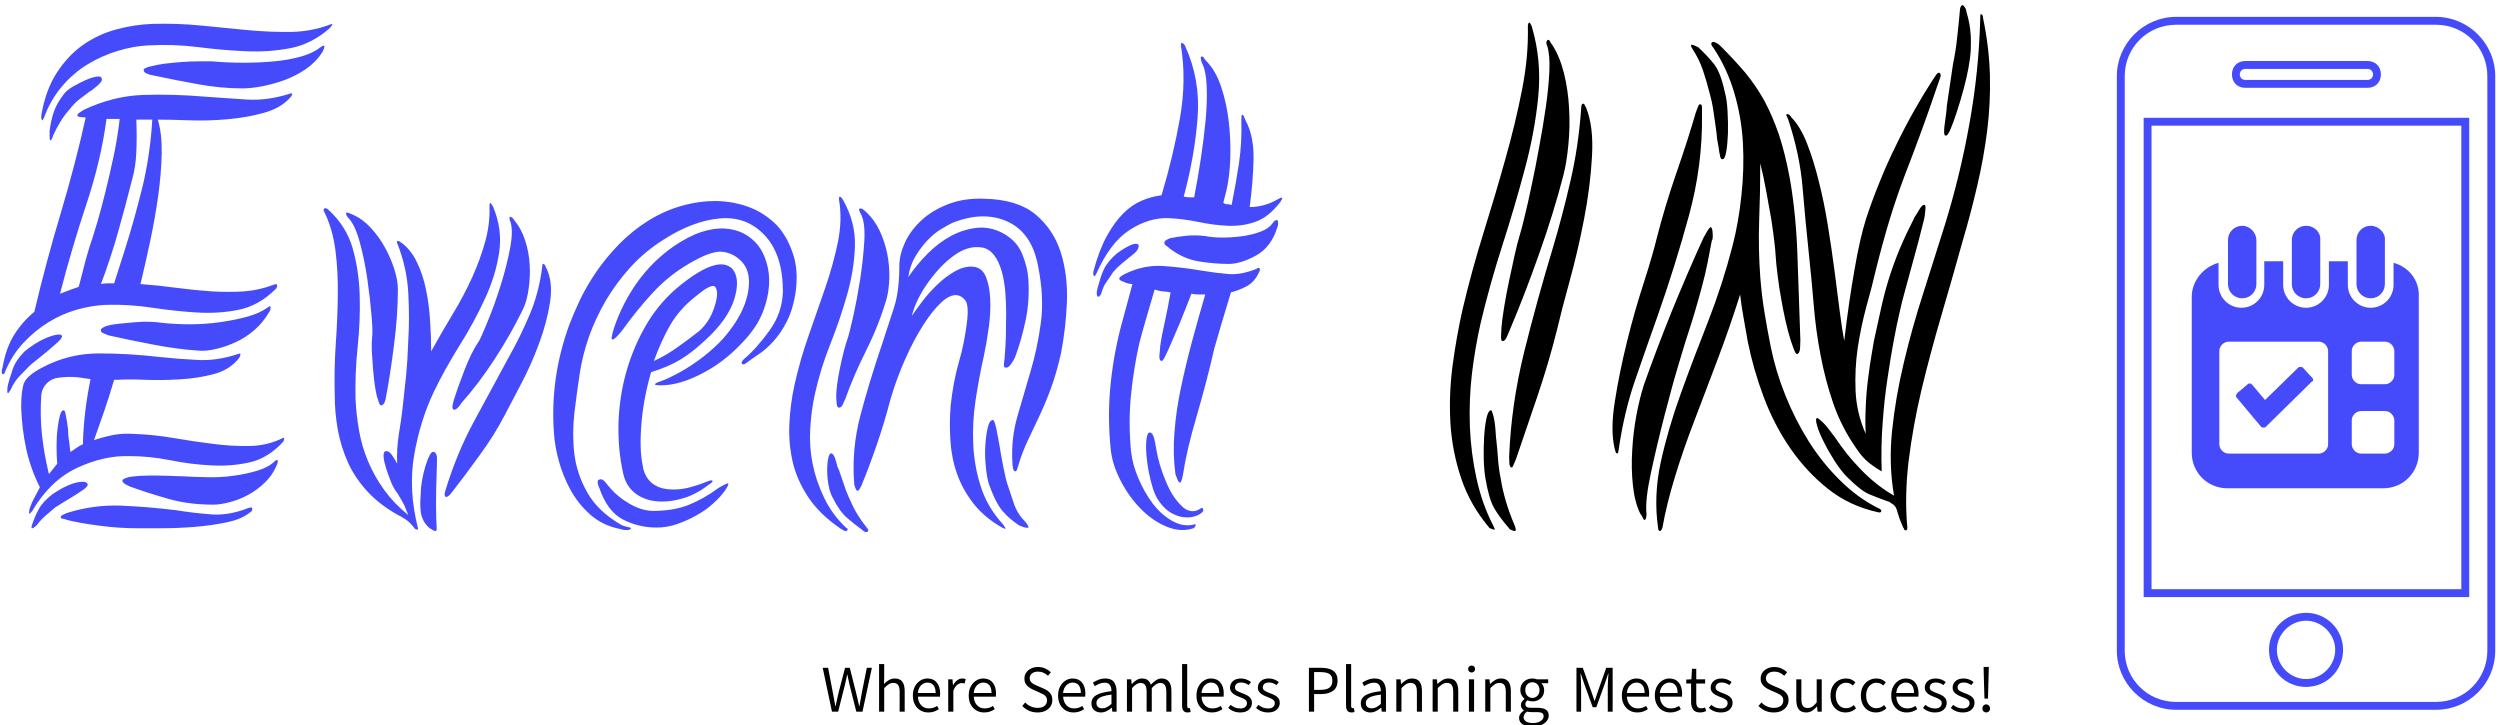 <svg xmlns="http://www.w3.org/2000/svg" version="1.1" xmlns:xlink="http://www.w3.org/1999/xlink" xmlns:svgjs="http://svgjs.dev/svgjs" width="1500" height="435" viewBox="0 0 1500 435"><g transform="matrix(1,0,0,1,-0.909,0.497)"><svg viewBox="0 0 396 115" data-background-color="#ffe9d1" preserveAspectRatio="xMidYMid meet" height="435" width="1500" xmlns="http://www.w3.org/2000/svg" xmlns:xlink="http://www.w3.org/1999/xlink"><g id="tight-bounds" transform="matrix(1,0,0,1,0.24,-0.131)"><svg viewBox="0 0 395.52 115.263" height="115.263" width="395.52"><g><svg viewBox="0 0 496.02 144.551" height="115.263" width="395.52"><g><svg viewBox="0 0 395.52 144.551" height="144.551" width="395.52"><g id="textblocktransform"><svg viewBox="0 0 395.52 144.551" height="144.551" width="395.52" id="textblock"><g><svg viewBox="0 0 395.52 106.869" height="106.869" width="395.52"><g transform="matrix(1,0,0,1,0,0)"><svg width="395.52" viewBox="0.8 -37.7 143.298 37.977" height="106.869" data-palette-color="#454bfb"><g class="wordmark-text-0" data-fill-palette-color="primary" id="text-0"><path d="M23.75-34.65L23.75-34.65Q24.1-34.9 24.05-34.68 24-34.45 23.9-34.3L23.9-34.3Q23.45-33.6 22.73-33.1 22-32.6 21.18-32.3 20.35-32 19.55-31.85 18.75-31.7 18.15-31.7L18.15-31.7Q16.6-31.7 14.95-32 13.3-32.3 11.65-32.65L11.65-32.65Q11.55-32.65 11.3-32.75 11.05-32.85 11.05-32.95L11.05-32.95Q10.95-33.1 11.23-33.2 11.5-33.3 11.6-33.3L11.6-33.3Q11.95-33.4 12.53-33.48 13.1-33.55 13.75-33.6 14.4-33.65 14.98-33.65 15.55-33.65 15.95-33.65L15.95-33.65Q17.05-33.55 18.23-33.55 19.4-33.55 20.45-33.65 21.5-33.75 22.38-34 23.25-34.25 23.75-34.65ZM24.45-36.3L24.45-36.3Q24.7-36.4 24.6-36.25 24.5-36.1 24.45-36.05L24.45-36.05Q23.15-34.9 21.6-34.6 20.05-34.3 18.38-34.38 16.7-34.45 14.93-34.68 13.15-34.9 11.35-34.8L11.35-34.8Q10.3-34.75 9.15-34.4 8-34.05 6.98-33.43 5.95-32.8 5.13-31.83 4.3-30.85 3.85-29.6L3.85-29.6Q3.75-29.4 3.73-29.4 3.7-29.4 3.68-29.45 3.65-29.5 3.65-29.6 3.65-29.7 3.65-29.75L3.65-29.75Q3.95-31.55 4.75-32.8 5.55-34.05 6.65-34.83 7.75-35.6 9.05-35.95 10.35-36.3 11.65-36.35L11.65-36.35Q13.45-36.4 15.18-36.23 16.9-36.05 18.53-35.9 20.15-35.75 21.65-35.77 23.15-35.8 24.45-36.3ZM8-32.4L8-32.4Q8.1-32.25 7.7-31.9 7.3-31.55 7.1-31.45L7.1-31.45Q6.7-31.15 6.35-30.88 6-30.6 5.7-30.2L5.7-30.2Q5.3-29.75 5.03-29.3 4.75-28.85 4.5-28.3L4.5-28.3Q4.4-27.95 4.3-27.95L4.3-27.95Q4.25-27.95 4.25-28.3L4.25-28.3 4.25-28.65Q4.35-29.4 4.55-30 4.75-30.6 5.25-31.25L5.25-31.25Q5.45-31.55 5.93-31.83 6.4-32.1 6.85-32.3 7.3-32.5 7.65-32.55 8-32.6 8-32.4ZM21.5-31.3L21.5-31.3Q21.75-31.4 21.73-31.28 21.7-31.15 21.6-31.05L21.6-31.05Q20.95-30.3 19.73-29.95 18.5-29.6 17.1-29.48 15.7-29.35 14.33-29.4 12.95-29.45 12.05-29.45L12.05-29.45Q12.35-28.45 12.33-27.03 12.3-25.6 12.08-23.98 11.85-22.35 11.5-20.7 11.15-19.05 10.8-17.6L10.8-17.6Q12.15-17.5 13.45-17.32 14.75-17.15 15.95-17.07 17.15-17 18.25-17.07 19.35-17.15 20.4-17.55L20.4-17.55Q20.65-17.65 20.65-17.5 20.65-17.35 20.55-17.25L20.55-17.25Q19.35-16.05 17.9-15.75 16.45-15.45 14.85-15.55 13.25-15.65 11.6-15.9 9.95-16.15 8.3-16.1L8.3-16.1Q7.25-16.05 6.2-15.75 5.15-15.45 4.17-14.85 3.2-14.25 2.38-13.38 1.55-12.5 1.05-11.3L1.05-11.3Q1-11.1 0.9-11.1L0.9-11.1Q0.8-11.1 0.8-11.28 0.8-11.45 0.85-11.55L0.85-11.55Q1.1-13 1.7-13.95 2.3-14.9 3.15-15.6L3.15-15.6Q4-19.2 5.08-22.8 6.15-26.4 6.85-29.6L6.85-29.6Q6.8-29.6 6.53-29.63 6.25-29.65 6.25-29.75L6.25-29.75Q6.25-29.85 6.4-29.95 6.55-30.05 6.7-30.15L6.7-30.15Q8.8-31.15 11-31.23 13.2-31.3 15.5-31.1L15.5-31.1Q16.95-31 18.43-30.9 19.9-30.8 21.5-31.3ZM11.65-29.45L10.5-29.45Q10.55-28.2 10.5-27.1 10.45-26 10.2-25.15L10.2-25.15Q9.75-23.35 9.2-21.4 8.65-19.45 7.95-17.6L7.95-17.6Q8.15-17.65 8.4-17.65 8.65-17.65 8.9-17.65L8.9-17.65 9.65-20Q10.35-22.2 10.93-24.55 11.5-26.9 11.65-29.45L11.65-29.45ZM9.3-29.5L8.35-29.5Q7.95-26.5 6.9-23.35 5.85-20.2 5-16.9L5-16.9Q5.4-17.05 5.73-17.18 6.05-17.3 6.35-17.4L6.35-17.4Q6.6-18.4 6.85-19.33 7.1-20.25 7.35-20.95L7.35-20.95Q7.45-21.25 7.7-22.1 7.95-22.95 8.25-24.15 8.55-25.35 8.85-26.75 9.15-28.15 9.3-29.5L9.3-29.5ZM19.95-15.9L19.95-15.9Q20.2-16.1 20.18-15.88 20.15-15.65 20.05-15.55L20.05-15.55Q19.65-14.85 19.03-14.3 18.4-13.75 17.7-13.43 17-13.1 16.28-12.93 15.55-12.75 15-12.8L15-12.8Q13.45-12.9 11.75-13.23 10.05-13.55 8.5-13.9L8.5-13.9Q8.4-13.95 8.18-14.03 7.95-14.1 7.95-14.25L7.95-14.25Q7.9-14.35 8.13-14.48 8.35-14.6 8.45-14.6L8.45-14.6Q8.8-14.7 9.33-14.75 9.85-14.8 10.43-14.85 11-14.9 11.53-14.88 12.05-14.85 12.4-14.8L12.4-14.8Q13.3-14.7 14.38-14.7 15.45-14.7 16.53-14.85 17.6-15 18.5-15.25 19.4-15.5 19.95-15.9ZM21.05-6.5L21.05-6.5Q21.15-6.55 21.15-6.45L21.15-6.45Q21.15-6.35 21.1-6.25L21.1-6.25Q20-5.05 18.68-4.75 17.35-4.45 15.9-4.53 14.45-4.6 12.95-4.9 11.45-5.2 10-5.2L10-5.2Q8.15-5.25 6.23-4.35 4.3-3.45 3-1.25L3-1.25Q2.85-1.05 2.8-1.05L2.8-1.05Q2.75-1.05 2.78-1.2 2.8-1.35 2.8-1.4L2.8-1.4Q3-1.95 3.18-2.25 3.35-2.55 3.55-2.95L3.55-2.95Q2.85-4.35 2.55-5.78 2.25-7.2 2.2-8.75L2.2-8.75Q2.2-9.9 2.4-10.45 2.6-11 3.75-11.6L3.75-11.6Q5.65-12.6 7.8-12.6 9.95-12.6 12.1-12.35L12.1-12.35Q13.5-12.2 14.9-12.13 16.3-12.05 17.8-12.55L17.8-12.55Q18.05-12.65 18-12.48 17.95-12.3 17.85-12.2L17.85-12.2Q17.2-11.4 16.05-11.1 14.9-10.8 13.6-10.73 12.3-10.65 11.1-10.7 9.9-10.75 9.2-10.7L9.2-10.7 8.9-10.7Q8.55-9.5 8.18-8.43 7.8-7.35 7.45-6.35L7.45-6.35Q8.2-6.6 8.88-6.73 9.55-6.85 10.3-6.8L10.3-6.8Q11.75-6.75 13.2-6.5 14.65-6.25 16.03-6.08 17.4-5.9 18.68-5.93 19.95-5.95 21.05-6.5ZM7.2-10.75L7.2-10.75Q6.9-10.8 6.28-10.88 5.65-10.95 4.9-10.85L4.9-10.85Q4.4-10.8 4.05-10.45 3.7-10.1 3.65-9.6L3.65-9.6Q3.55-8.1 3.7-6.73 3.85-5.35 4.2-3.9L4.2-3.9 4.8-4.65Q4.75-5.25 4.75-5.95 4.75-6.65 4.83-7.23 4.9-7.8 5-8.15 5.1-8.5 5.25-8.5L5.25-8.5Q5.35-8.5 5.4-8.25 5.45-8 5.5-7.7 5.55-7.4 5.58-7.1 5.6-6.8 5.6-6.65L5.6-6.65Q5.65-6.35 5.68-6.08 5.7-5.8 5.75-5.5L5.75-5.5Q6-5.65 6.2-5.8 6.4-5.95 6.65-6.05L6.65-6.05Q6.7-8.3 7.2-10.75ZM20.7-4.85L20.7-4.85Q20.7-4.7 20.6-4.5L20.6-4.5Q20.3-3.8 19.75-3.28 19.2-2.75 18.55-2.4 17.9-2.05 17.23-1.88 16.55-1.7 16.05-1.7L16.05-1.7Q14.3-1.7 12.88-2.1 11.45-2.5 10.05-3L10.05-3Q9.95-3.05 9.75-3.15 9.55-3.25 9.5-3.4L9.5-3.4Q9.45-3.5 9.7-3.6 9.95-3.7 10.05-3.7L10.05-3.7Q10.35-3.75 10.83-3.78 11.3-3.8 11.83-3.8 12.35-3.8 12.85-3.78 13.35-3.75 13.7-3.75L13.7-3.75Q14.55-3.7 15.55-3.68 16.55-3.65 17.48-3.78 18.4-3.9 19.23-4.15 20.05-4.4 20.5-4.85L20.5-4.85Q20.65-5 20.7-4.85ZM5.15-13.85L5.15-13.85Q5.15-13.7 4.83-13.4 4.5-13.1 4.08-12.75 3.65-12.4 3.28-12.1 2.9-11.8 2.8-11.7L2.8-11.7Q2.4-11.3 2.05-10.93 1.7-10.55 1.45-10L1.45-10Q1.2-9.55 1.2-9.88 1.2-10.2 1.25-10.35L1.25-10.35Q1.35-10.75 1.58-11.43 1.8-12.1 2.45-12.75L2.45-12.75Q2.75-13 3.18-13.28 3.6-13.55 4.03-13.73 4.45-13.9 4.78-13.95 5.1-14 5.15-13.85ZM18.85-1.45L18.85-1.45Q18.9-1.25 18.7-1.15L18.7-1.15Q18.1-0.65 17.03-0.43 15.95-0.2 14.73-0.1 13.5 0 12.35 0 11.2 0 10.5 0L10.5 0Q9.25 0 7.88-0.18 6.5-0.35 5.5-0.6L5.5-0.6Q5.4-0.65 5.23-0.68 5.05-0.7 5.05-0.8L5.05-0.8Q5.05-0.9 5.23-0.98 5.4-1.05 5.5-1.1L5.5-1.1Q7.4-1.7 9.38-1.63 11.35-1.55 13.35-1.3L13.35-1.3Q14.6-1.1 15.88-1 17.15-0.9 18.55-1.45L18.55-1.45Q18.85-1.55 18.85-1.45ZM7-3.15L7-3.15Q7-3 6.68-2.78 6.35-2.55 5.95-2.3 5.55-2.05 5.18-1.83 4.8-1.6 4.65-1.5L4.65-1.5Q4.25-1.15 3.95-0.9 3.65-0.65 3.35-0.25L3.35-0.25Q3.1 0 3 0L3 0 2.95 0 2.95-0.05Q2.95-0.05 2.95-0.15L2.95-0.15Q3.2-0.9 3.48-1.4 3.75-1.9 4.45-2.45L4.45-2.45Q4.75-2.65 5.15-2.88 5.55-3.1 5.95-3.23 6.35-3.35 6.65-3.35 6.95-3.35 7-3.15ZM38.35-15.75L38.35-15.75Q37.5-14 36.35-12.23 35.2-10.45 33.95-9.05L33.95-9.05Q33.9-8.95 33.7-8.72 33.5-8.5 33.35-8.55L33.35-8.55Q33.25-8.65 33.3-8.9 33.35-9.15 33.4-9.3L33.4-9.3Q33.65-10.1 34.15-11.4 34.65-12.7 35.2-13.5L35.2-13.5Q35.35-13.75 35.82-14.9 36.3-16.05 36.75-17.48 37.2-18.9 37.45-20.25 37.7-21.6 37.4-22.25L37.4-22.25Q37.4-22.25 37.4-22.4L37.4-22.4 37.4-22.45Q37.6-22.45 37.7-22.25L37.7-22.25Q38.25-21.6 38.52-20.75 38.8-19.9 38.85-19 38.9-18.1 38.77-17.23 38.65-16.35 38.35-15.75ZM40-18.85L40-18.85Q40.55-17.8 40.32-16.32 40.1-14.85 39.52-13.3 38.95-11.75 38.22-10.38 37.5-9 37.05-8.15L37.05-8.15Q36.3-6.7 35.22-5.23 34.15-3.75 33.25-2.6L33.25-2.6Q33-2.25 32.8-2.25L32.8-2.25Q32.7-2.35 32.72-2.5 32.75-2.65 32.8-2.8L32.8-2.8Q33.6-5.4 34.8-7.63 36-9.85 37.3-12.25L37.3-12.25Q38.15-13.75 38.82-15.33 39.5-16.9 39.75-18.8L39.75-18.8Q39.75-19.05 39.8-19.05L39.8-19.05Q39.95-19.05 40-18.85ZM29.35-17.2L29.35-17.2Q29.35-15.35 29.07-13.2 28.8-11.05 28.5-9.5L28.5-9.5Q28.5-9.4 28.42-9.15 28.35-8.9 28.15-8.85L28.15-8.85Q28.05-8.85 27.97-9.1 27.9-9.35 27.85-9.45L27.85-9.45Q27.75-9.85 27.67-10.43 27.6-11 27.55-11.6 27.5-12.2 27.47-12.8 27.45-13.4 27.5-13.85L27.5-13.85Q27.55-14.15 27.45-15.35 27.35-16.55 27.15-17.95 26.95-19.35 26.6-20.63 26.25-21.9 25.75-22.4L25.75-22.4Q25.65-22.5 25.62-22.63 25.6-22.75 25.65-22.75L25.65-22.75Q25.75-22.75 25.87-22.7 26-22.65 26.1-22.6L26.1-22.6Q26.8-22.3 27.4-21.65 28-21 28.42-20.23 28.85-19.45 29.1-18.65 29.35-17.85 29.35-17.2ZM32.15 0L32.15 0Q32.15 0.2 32.05 0.2L32.05 0.2Q32 0.2 31.87 0.13 31.75 0.05 31.65 0L31.65 0Q31.25-0.3 31.07-0.85 30.9-1.4 31-2.5L31-2.5Q31-2.95 31.1-3.5 31.2-4.05 31.35-4.53 31.5-5 31.65-5.28 31.8-5.55 31.95-5.5L31.95-5.5Q32.2-5.4 32.17-4.88 32.15-4.35 32.15-4.1L32.15-4.1Q32.1-2.8 32.1-1.75 32.1-0.7 32.15 0ZM29.3-2.55L29.3-2.55Q29.05-2.85 28.85-3.35 28.65-3.85 28.5-4.33 28.35-4.8 28.32-5.15 28.3-5.5 28.45-5.55L28.45-5.55Q28.7-5.6 28.92-5.28 29.15-4.95 29.3-4.65L29.3-4.65Q29.25-5.7 29.42-6.78 29.6-7.85 29.7-8.75L29.7-8.75Q29.85-10.05 29.95-11.08 30.05-12.1 30.1-13.55L30.1-13.55Q30.2-15.1 30.1-16.95 30-18.8 29.3-20.55L29.3-20.55Q29.25-20.7 29.35-20.7L29.35-20.7Q29.45-20.7 29.5-20.65 29.55-20.6 29.65-20.55L29.65-20.55Q30.3-20.05 30.72-19.18 31.15-18.3 31.37-17.23 31.6-16.15 31.67-14.98 31.75-13.8 31.75-12.75L31.75-12.75Q32.5-14.1 33.3-15.43 34.1-16.75 34.7-18.07 35.3-19.4 35.65-20.68 36-21.95 35.95-23.2L35.95-23.2Q35.95-23.4 36-23.45L36-23.45Q36.05-23.45 36.2-23.2L36.2-23.2Q36.9-21.55 36.65-19.88 36.4-18.2 35.62-16.53 34.85-14.85 33.8-13.18 32.75-11.5 31.95-9.85L31.95-9.85Q30.95-7.75 30.52-5.25 30.1-2.75 30.8 0L30.8 0 30.8 0.05Q30.75 0.1 30.75 0.1L30.75 0.1Q30.65 0.1 30.6 0.05L30.6 0.05Q30.55 0.05 30.55 0L30.55 0Q30.4-0.2 30.2-0.4 30-0.6 29.65-0.8L29.65-0.8Q28.2-1.55 27.25-2.55 26.3-3.55 25.77-4.7 25.25-5.85 25.02-7.1 24.8-8.35 24.8-9.6L24.8-9.6Q24.75-11.4 24.87-13.23 25-15.05 25.02-16.75 25.05-18.45 24.85-20.03 24.65-21.6 24-22.9L24-22.9Q24-23 24-23L24-23Q24.1-23.1 24.2-23.05 24.3-23 24.35-22.95L24.35-22.95Q25.65-21.75 26.1-20.15 26.55-18.55 26.6-16.75 26.65-14.95 26.45-13.05 26.25-11.15 26.3-9.3L26.3-9.3Q26.35-8.2 26.55-7.05 26.75-5.9 27.2-4.83 27.65-3.75 28.37-2.75 29.1-1.75 30.1-0.95L30.1-0.95Q29.9-1.45 29.8-1.68 29.7-1.9 29.3-2.55ZM55.3-20.4L55.3-20.4Q55.7-19.9 55.92-19.15 56.15-18.4 56.1-17.53 56.05-16.65 55.7-15.7 55.35-14.75 54.6-13.85L54.6-13.85Q53.15-12.15 51.42-11.23 49.7-10.3 48.3-10.3L48.3-10.3Q47.45-10.3 48.3-10.6L48.3-10.6Q48.75-10.75 49.37-11.08 50-11.4 50.7-11.88 51.4-12.35 52.12-13 52.85-13.65 53.45-14.5L53.45-14.5Q54.45-15.9 54.62-17.23 54.8-18.55 54.1-19.25L54.1-19.25Q53.5-19.85 52.7-19.93 51.9-20 50.3-19.05L50.3-19.05Q48.85-18.2 47.7-16.95 46.55-15.7 45.55-14.3L45.55-14.3Q45-13.6 44.82-13.6 44.65-13.6 44.95-14.5L44.95-14.5Q45.55-16.25 46.62-17.75 47.7-19.25 49.2-20.3L49.2-20.3Q50.3-21.05 51.22-21.35 52.15-21.65 52.92-21.6 53.7-21.55 54.3-21.23 54.9-20.9 55.3-20.4ZM58-16.9L58-16.9Q57.8-15.7 57.37-14.88 56.95-14.05 56.42-13.48 55.9-12.9 55.37-12.55 54.85-12.2 54.45-11.9L54.45-11.9Q54.25-11.75 54.15-11.85 54.05-11.95 54.3-12.2L54.3-12.2Q55.2-12.95 56.12-14.23 57.05-15.5 57.1-17.05L57.1-17.05Q57.1-19.7 55.8-21.1L55.8-21.1Q54.5-22.5 52.55-22.33 50.6-22.15 48.5-20.8L48.5-20.8Q47.15-19.95 46.12-18.82 45.1-17.7 44.35-16.43 43.6-15.15 43.12-13.8 42.65-12.45 42.45-11.1L42.45-11.1Q42.25-9.8 42.07-8.3 41.9-6.8 42.07-5.35 42.25-3.9 43-2.58 43.75-1.25 45.35-0.3L45.35-0.3Q45.6-0.15 45.87-0.1 46.15-0.05 46.15 0L46.15 0Q46.15 0.1 45.9 0.13 45.65 0.15 45.35 0.05L45.35 0.05Q44.1-0.2 43.22-0.98 42.35-1.75 41.8-2.75 41.25-3.75 40.95-4.85 40.65-5.95 40.6-6.85L40.6-6.85Q40.3-10.8 41.7-14.65L41.7-14.65Q42-15.45 42.47-16.45 42.95-17.45 43.65-18.48 44.35-19.5 45.3-20.48 46.25-21.45 47.45-22.2L47.45-22.2Q48.6-22.9 49.85-23.25 51.1-23.6 52.35-23.58 53.6-23.55 54.7-23.13 55.8-22.7 56.65-21.85L56.65-21.85Q57.4-21.05 57.82-19.8 58.25-18.55 58-16.9ZM53.45-18.7L53.45-18.7Q54.05-18 53.6-16.53 53.15-15.05 51.5-13.55L51.5-13.55Q50.6-12.7 49.75-12.18 48.9-11.65 47.6-11.25L47.6-11.25Q47.05-9.35 46.9-7.5 46.75-5.65 47-4.5L47-4.5Q47.05-4.05 47.32-3.63 47.6-3.2 48.12-2.98 48.65-2.75 49.5-2.8 50.35-2.85 51.6-3.35L51.6-3.35Q51.95-3.5 52.02-3.43 52.1-3.35 51.7-3.1L51.7-3.1Q50.8-2.4 49.8-2.13 48.8-1.85 47.92-1.95 47.05-2.05 46.42-2.55 45.8-3.05 45.6-3.9L45.6-3.9Q45.2-5.65 45.25-7.55 45.3-9.45 45.82-11.3 46.35-13.15 47.32-14.78 48.3-16.4 49.75-17.55L49.75-17.55Q52.45-19.7 53.45-18.7ZM52.95-2.75L52.95-2.75Q52.6-2.25 52.07-1.78 51.55-1.3 50.87-0.93 50.2-0.55 49.47-0.3 48.75-0.05 48-0.05L48-0.05Q46.7-0.05 45.57-0.63 44.45-1.2 43.85-2.95L43.85-2.95Q43.75-3.15 43.75-3.33 43.75-3.5 43.85-3.5L43.85-3.5Q44.05-3.6 44.25-3.38 44.45-3.15 44.65-2.9L44.65-2.9Q45.2-2.25 46.07-1.75 46.95-1.25 47.75-1.25L47.75-1.25Q49.25-1.25 50.35-1.7 51.45-2.15 52.45-2.9L52.45-2.9Q52.7-3.05 53.02-3.2 53.35-3.35 52.95-2.75ZM52.25-17.35L52.25-17.35Q52.05-17.75 50.8-16.7L50.8-16.7Q49.65-15.8 48.97-14.63 48.3-13.45 47.8-12.05L47.8-12.05Q48.75-12.5 49.55-13.08 50.35-13.65 51.05-14.2L51.05-14.2Q51.8-14.85 52.15-15.9 52.5-16.95 52.25-17.35ZM74.79-17.95L74.79-17.95Q74.89-16.4 74.59-14.98 74.29-13.55 73.84-12.35L73.84-12.35Q73.74-12.1 73.52-11.8 73.29-11.5 73.09-11.6L73.09-11.6Q72.99-11.6 73.04-11.95 73.09-12.3 73.09-12.45L73.09-12.45Q73.14-13 73.17-13.83 73.19-14.65 73.19-15.5 73.19-16.35 73.12-17.13 73.04-17.9 72.89-18.45L72.89-18.45Q72.44-20.05 71.47-20.23 70.49-20.4 69.49-19.7 68.49-19 67.59-17.75 66.69-16.5 66.39-15.3L66.39-15.3Q66.69-15.75 67.17-16.38 67.64-17 68.24-17.57 68.84-18.15 69.52-18.53 70.19-18.9 70.79-18.85L70.79-18.85Q71.44-18.8 71.72-18.15 71.99-17.5 72.04-16.55 72.09-15.6 71.94-14.5 71.79-13.4 71.59-12.45L71.59-12.45Q71.24-10.9 70.99-9.25 70.74-7.6 70.82-6.03 70.89-4.45 71.37-2.98 71.84-1.5 72.99-0.25L72.99-0.25Q73.09-0.1 73.14 0 73.19 0.1 72.89-0.05L72.89-0.05Q71.59-0.8 70.82-1.8 70.04-2.8 69.64-3.95 69.24-5.1 69.17-6.35 69.09-7.6 69.19-8.85L69.19-8.85Q69.39-10.65 69.79-12 70.19-13.35 70.39-15.05L70.39-15.05Q70.49-16.1 70.24-16.43 69.99-16.75 69.64-16.8L69.64-16.8Q69.14-16.85 68.52-16.28 67.89-15.7 67.22-14.65 66.54-13.6 65.92-12.2 65.29-10.8 64.84-9.25L64.84-9.25Q64.44-7.7 63.87-6.03 63.29-4.35 62.79-3.15L62.79-3.15Q62.59-2.7 62.49-2.7L62.49-2.7Q62.39-2.7 62.32-2.9 62.24-3.1 62.24-3.2L62.24-3.2Q62.04-5.7 62.69-8.15 63.34-10.6 64.19-13.1L64.19-13.1Q64.69-14.65 65.09-15.85 65.49-17.05 65.49-18.9L65.49-18.9Q65.49-19.7 65.89-20.58 66.29-21.45 67.07-22.18 67.84-22.9 68.99-23.35 70.14-23.8 71.59-23.75L71.59-23.75Q73.99-23.7 75.29-22.63 76.59-21.55 77.12-19.9 77.64-18.25 77.57-16.32 77.49-14.4 77.14-12.6L77.14-12.6Q76.84-11.25 76.44-10.15 76.04-9.05 75.59-8.1 75.14-7.15 74.74-6.3 74.34-5.45 74.09-4.6L74.09-4.6Q74.04-4.45 73.99-4.28 73.94-4.1 73.84-4.1L73.84-4.1Q73.74-4.1 73.69-4.3 73.64-4.5 73.64-4.75L73.64-4.75Q73.54-6.45 73.99-8.03 74.44-9.6 74.94-11.28 75.44-12.95 75.69-14.8 75.94-16.65 75.49-18.9L75.49-18.9Q75.04-21.3 73.29-22.1 71.54-22.9 69.29-22L69.29-22Q68.99-21.85 68.49-21.55 67.99-21.25 67.52-20.75 67.04-20.25 66.64-19.58 66.24-18.9 66.14-18.1L66.14-18.1Q66.74-19 67.54-19.8 68.34-20.6 69.24-21.08 70.14-21.55 71.07-21.65 71.99-21.75 72.89-21.3L72.89-21.3Q73.94-20.75 74.34-19.78 74.74-18.8 74.79-17.95ZM64.59-16.6L64.59-16.6Q64.04-14.7 63.12-12.85 62.19-11 61.59-9.3L61.59-9.3Q61.54-9.2 61.42-8.93 61.29-8.65 61.09-8.7L61.09-8.7Q60.99-8.75 60.97-9.03 60.94-9.3 60.94-9.45L60.94-9.45Q60.94-10.25 61.22-11.58 61.49-12.9 61.79-13.75L61.79-13.75Q61.89-14.05 62.17-15.28 62.44-16.5 62.67-17.95 62.89-19.4 62.97-20.75 63.04-22.1 62.69-22.7L62.69-22.7Q62.49-23.05 62.69-23.05L62.69-23.05Q62.84-23.05 63.09-22.8L63.09-22.8Q63.69-22.25 64.07-21.45 64.44-20.65 64.62-19.78 64.79-18.9 64.77-18.05 64.74-17.2 64.59-16.6ZM74.79-0.05L74.79-0.05Q74.69 0 74.39-0.1L74.39-0.1Q74.24-0.15 74.14-0.2L74.14-0.2Q73.44-0.65 72.94-1.23 72.44-1.8 71.94-3.2L71.94-3.2Q71.79-3.7 71.72-4.48 71.64-5.25 71.69-6 71.74-6.75 71.87-7.28 71.99-7.8 72.24-7.8L72.24-7.8Q72.34-7.8 72.47-7.23 72.59-6.65 72.72-5.9 72.84-5.15 72.99-4.4 73.14-3.65 73.24-3.3L73.24-3.3Q73.49-2.55 73.74-1.8 73.99-1.05 74.54-0.5L74.54-0.5Q74.64-0.4 74.74-0.23 74.84-0.05 74.79-0.05ZM61.29 0.05L61.29 0.05Q59.74-1 58.92-2.25 58.09-3.5 57.79-4.85 57.49-6.2 57.57-7.6 57.64-9 57.94-10.35L57.94-10.35Q58.34-12.15 58.97-13.93 59.59-15.7 60.17-17.38 60.74-19.05 61.07-20.65 61.39-22.25 61.14-23.7L61.14-23.7Q61.14-23.9 61.19-23.9L61.19-23.9Q61.29-23.9 61.44-23.65L61.44-23.65Q62.34-22.05 62.29-20.35 62.24-18.65 61.74-16.88 61.24-15.1 60.52-13.28 59.79-11.45 59.39-9.6L59.39-9.6Q59.14-8.45 59.07-7.18 58.99-5.9 59.24-4.65 59.49-3.4 60.07-2.2 60.64-1 61.64-0.05L61.64-0.05Q61.84 0.05 61.74 0.15L61.74 0.15Q61.64 0.25 61.52 0.18 61.39 0.1 61.29 0.05ZM63.19 0.25L63.19 0.25Q63.04 0.35 62.79 0.1L62.79 0.1Q62.24-0.3 61.72-0.75 61.19-1.2 60.69-2.2L60.69-2.2Q60.49-2.55 60.39-3.1 60.29-3.65 60.29-4.17 60.29-4.7 60.37-5.05 60.44-5.4 60.59-5.4L60.59-5.4Q60.79-5.35 60.92-4.85 61.04-4.35 61.14-4.2L61.14-4.2Q61.34-3.65 61.49-3.18 61.64-2.7 61.84-2.25L61.84-2.25Q62.14-1.55 62.44-1.05 62.74-0.55 63.14-0.05L63.14-0.05Q63.19 0 63.24 0.1 63.29 0.2 63.19 0.25ZM92.74-22.2L92.74-22.2Q92.79-22.15 92.79-21.98 92.79-21.8 92.74-21.7L92.74-21.7Q92.29-20.25 91.19-19.65 90.09-19.05 89.24-19.05L89.24-19.05Q88.19-19.05 87.09-19.23 85.99-19.4 84.99-20.15L84.99-20.15Q84.89-20.25 84.74-20.35 84.59-20.45 84.59-20.55L84.59-20.55Q84.59-20.7 84.74-20.78 84.89-20.85 84.99-20.9L84.99-20.9Q85.44-21 86.17-21.08 86.89-21.15 87.59-21.05L87.59-21.05Q88.09-20.95 88.79-20.95 89.49-20.95 90.22-21.05 90.94-21.15 91.54-21.38 92.14-21.6 92.44-22.05L92.44-22.05Q92.59-22.25 92.74-22.2ZM93.09-23.75L93.09-23.75 92.94-23.5Q92.09-22.4 91.14-22.08 90.19-21.75 89.14-21.8 88.09-21.85 87.02-22.08 85.94-22.3 84.89-22.35L84.89-22.35Q83.49-22.4 82.09-21.5 80.69-20.6 79.69-18.35L79.69-18.35Q79.54-18.05 79.49-18.23 79.44-18.4 79.49-18.55L79.49-18.55Q79.89-20.05 80.44-21.05 80.99-22.05 81.62-22.68 82.24-23.3 82.94-23.6 83.64-23.9 84.39-24L84.39-24Q85.24-26.85 85.72-29.58 86.19-32.3 85.79-34.75L85.79-34.75Q85.79-34.95 85.79-34.95L85.79-34.95Q85.89-35 85.99-34.9 86.09-34.8 86.09-34.75L86.09-34.75Q87.19-32.35 86.99-29.63 86.79-26.9 85.99-23.9L85.99-23.9Q86.24-23.85 86.39-23.85 86.54-23.85 86.74-23.85L86.74-23.85Q86.99-25.15 87.22-26.63 87.44-28.1 87.57-29.45 87.69-30.8 87.64-31.9 87.59-33 87.29-33.55L87.29-33.55Q87.14-34 87.29-34L87.29-34Q87.39-34 87.44-33.9 87.49-33.8 87.59-33.7L87.59-33.7Q88.29-33 88.69-31.8 89.09-30.6 89.24-29.25 89.39-27.9 89.34-26.58 89.29-25.25 89.04-24.25L89.04-24.25 88.84-23.45Q88.99-23.35 89.14-23.35 89.29-23.35 89.44-23.3L89.44-23.3Q89.74-24.8 89.97-26.3 90.19-27.8 90.14-29.45L90.14-29.45Q90.14-29.8 90.19-29.8L90.19-29.8Q90.29-29.8 90.34-29.65 90.39-29.5 90.44-29.4L90.44-29.4Q91.04-28.3 91.02-26.65 90.99-25 90.74-23.15L90.74-23.15Q91.84-23.15 92.84-23.75L92.84-23.75Q93.09-23.9 93.09-23.75ZM82.74-20.35L82.74-20.35Q82.74-20.1 82.47-19.85 82.19-19.6 82.04-19.5L82.04-19.5Q81.79-19.3 81.47-19.03 81.14-18.75 80.89-18.45L80.89-18.45Q80.64-18.05 80.42-17.75 80.19-17.45 80.04-16.9L80.04-16.9Q79.99-16.8 79.92-16.73 79.84-16.65 79.79-16.7L79.79-16.7Q79.64-16.85 79.79-17.35L79.79-17.35Q79.99-18.1 80.19-18.57 80.39-19.05 80.94-19.6L80.94-19.6Q81.14-19.8 81.44-20 81.74-20.2 82.04-20.35 82.34-20.5 82.54-20.5 82.74-20.5 82.74-20.35ZM86.64-0.25L86.64-0.25Q86.89-0.35 86.84-0.2 86.79-0.05 86.69 0L86.69 0Q85.79 0.3 84.79-0.1 83.79-0.5 82.94-1.35 82.09-2.2 81.49-3.33 80.89-4.45 80.74-5.55L80.74-5.55Q80.49-7.9 80.69-10.1 80.89-12.3 81.44-14.45L81.44-14.45 82.29-17.6Q81.99-17.6 81.69-17.75L81.69-17.75Q81.34-17.85 81.34-18L81.34-18Q81.34-18.1 81.69-18.3L81.69-18.3Q83.09-19 84.52-18.9 85.94-18.8 87.39-18.55L87.39-18.55Q88.29-18.4 89.22-18.32 90.14-18.25 91.24-18.7L91.24-18.7Q91.34-18.8 91.44-18.75L91.44-18.75Q91.54-18.65 91.39-18.4L91.39-18.4Q91.09-17.75 90.54-17.45 89.99-17.15 89.39-17L89.39-17Q88.99-15.7 88.69-14.68 88.39-13.65 88.19-12.95L88.19-12.95Q87.64-10.55 86.92-8.08 86.19-5.6 85.94-3.9L85.94-3.9Q85.84-3.35 85.74-3.3L85.74-3.3Q85.64-3.25 85.54-3.5 85.44-3.75 85.39-3.9L85.39-3.9Q85.19-5.35 85.32-6.93 85.44-8.5 85.79-10.15 86.14-11.8 86.59-13.48 87.04-15.15 87.54-16.85L87.54-16.85Q87.29-16.85 87.04-16.85 86.79-16.85 86.54-16.9L86.54-16.9Q86.14-15.85 85.72-14.83 85.29-13.8 84.89-12.9L84.89-12.9Q84.84-12.8 84.67-12.43 84.49-12.05 84.39-12.05L84.39-12.05Q84.19-12.1 84.24-12.53 84.29-12.95 84.29-13.1L84.29-13.1Q84.39-13.85 84.62-14.85 84.84-15.85 85.04-17L85.04-17Q84.79-17.05 84.49-17.07 84.19-17.1 83.89-17.2L83.89-17.2Q83.59-16.2 83.32-15.25 83.04-14.3 82.79-13.35L82.79-13.35Q82.39-11.6 82.19-9.63 81.99-7.65 82.19-5.55L82.19-5.55Q82.29-4.6 82.72-3.6 83.14-2.6 83.74-1.8 84.34-1 85.12-0.55 85.89-0.1 86.64-0.25ZM87.09-1.35L87.09-1.35Q87.34-1.55 87.39-1.38 87.44-1.2 87.19-1.05L87.19-1.05Q86.99-0.9 86.67-0.83 86.34-0.75 85.94-0.8 85.54-0.85 85.09-1.1 84.64-1.35 84.24-1.9L84.24-1.9Q83.89-2.35 83.67-3.2 83.44-4.05 83.34-4.88 83.24-5.7 83.29-6.3 83.34-6.9 83.54-6.9L83.54-6.9Q83.79-6.9 83.92-6.2 84.04-5.5 84.14-5.05L84.14-5.05Q84.34-4.25 84.69-3.4 85.04-2.55 85.44-2.05L85.44-2.05Q85.94-1.4 86.34-1.28 86.74-1.15 87.09-1.35Z" fill="#454bfb" data-fill-palette-color="primary"></path><path d="M113.34-25.4L113.34-25.4Q112.64-22.7 111.61-19.8 110.59-16.9 109.49-14.3L109.49-14.3Q109.44-14.2 109.29-13.83 109.14-13.45 108.94-13.5L108.94-13.5Q108.84-13.5 108.86-13.93 108.89-14.35 108.89-14.5L108.89-14.5Q108.94-15.1 109.09-16 109.24-16.9 109.44-17.85 109.64-18.8 109.84-19.7 110.04-20.6 110.24-21.25L110.24-21.25Q110.34-21.55 110.56-22.48 110.79-23.4 111.06-24.7 111.34-26 111.61-27.5 111.89-29 112.09-30.4 112.29-31.8 112.34-32.95 112.39-34.1 112.19-34.75L112.19-34.75Q112.09-34.95 112.14-35.08 112.19-35.2 112.24-35.2L112.24-35.2Q112.34-35.2 112.39-35.08 112.44-34.95 112.54-34.85L112.54-34.85Q113.09-34 113.39-32.8 113.69-31.6 113.76-30.28 113.84-28.95 113.71-27.65 113.59-26.35 113.34-25.4ZM112.89-14.3L112.89-14.3Q112.29-11.9 111.44-9.4 110.59-6.9 109.94-5L109.94-5Q109.84-4.75 109.74-4.53 109.64-4.3 109.59-4.4L109.59-4.4Q109.49-4.4 109.46-4.65 109.44-4.9 109.44-5.15L109.44-5.15Q109.59-8.9 110.51-12.65 111.44-16.4 112.59-20.2L112.59-20.2Q113.29-22.55 113.86-25.03 114.44-27.5 114.64-30.35L114.64-30.35Q114.64-30.6 114.79-30.6L114.79-30.6Q114.84-30.6 114.89-30.5 114.94-30.4 114.99-30.3L114.99-30.3Q115.54-28.95 115.41-26.78 115.29-24.6 114.84-22.28 114.39-19.95 113.79-17.78 113.19-15.6 112.89-14.3ZM108.29-0.2L108.29-0.2Q108.44 0.1 108.39 0.1L108.39 0.1Q108.29 0.1 108.19 0.05 108.09 0 108.04 0L108.04 0Q106.64-1.65 105.99-3.58 105.34-5.5 105.21-7.55 105.09-9.6 105.36-11.7 105.64-13.8 106.09-15.8L106.09-15.8Q106.74-18.55 107.59-21.28 108.44-24 109.16-26.58 109.89-29.15 110.36-31.55 110.84-33.95 110.79-36.15L110.79-36.15Q110.79-36.4 110.89-36.45L110.89-36.45Q110.94-36.45 111.01-36.3 111.09-36.15 111.09-36.1L111.09-36.1Q111.79-33.7 111.54-31.13 111.29-28.55 110.56-25.85 109.84-23.15 108.94-20.35 108.04-17.55 107.39-14.8L107.39-14.8Q106.99-13.05 106.76-11.15 106.54-9.25 106.61-7.33 106.69-5.4 107.09-3.58 107.49-1.75 108.29-0.2ZM108.84-3.55L108.84-3.55Q109.09-1.95 109.84-0.2L109.84-0.2Q109.89-0.1 109.91 0.05 109.94 0.2 109.84 0.2L109.84 0.2Q109.74 0.2 109.54 0.1L109.54 0.1Q109.44 0.05 109.39-0.05L109.39-0.05Q108.74-0.8 108.36-1.45 107.99-2.1 107.74-3.55L107.74-3.55Q107.64-4.1 107.61-4.95 107.59-5.8 107.64-6.6 107.69-7.4 107.81-7.95 107.94-8.5 108.14-8.5L108.14-8.5Q108.19-8.5 108.26-8.25 108.34-8 108.39-7.68 108.44-7.35 108.46-7.03 108.49-6.7 108.49-6.6L108.49-6.6Q108.59-5.75 108.64-5 108.69-4.25 108.84-3.55ZM129.68-25.15L129.68-25.15Q130.14-22.5 130.23-19.35 130.34-16.2 130.43-13.55L130.43-13.55Q130.43-13.4 130.41-13 130.39-12.6 130.18-12.55L130.18-12.55Q130.09-12.55 129.93-12.98 129.79-13.4 129.73-13.55L129.73-13.55Q129.54-14.15 129.36-14.95 129.18-15.75 129.04-16.57 128.89-17.4 128.79-18.23 128.68-19.05 128.64-19.75L128.64-19.75Q128.64-19.9 128.56-20.6 128.48-21.3 128.34-22.23 128.18-23.15 127.98-24.23 127.79-25.3 127.54-26.3L127.54-26.3Q127.54-24.2 127.46-22.18 127.39-20.15 127.54-18.1L127.54-18.1Q127.64-16.8 127.84-15.58 128.04-14.35 128.29-13.1L128.29-13.1Q128.64-11.35 129.34-9.6 130.04-7.85 131.01-6.3 131.98-4.75 133.26-3.48 134.54-2.2 136.04-1.45L136.04-1.45Q136.29-1.35 136.26-1.23 136.23-1.1 136.04-1.15L136.04-1.15Q133.98-1.6 132.43-2.83 130.89-4.05 129.71-5.75 128.54-7.45 127.79-9.45 127.04-11.45 126.64-13.45L126.64-13.45Q126.48-14.3 126.34-15.15 126.18-16 126.09-16.85L126.09-16.85Q125.33-14.45 124.46-12.15 123.59-9.85 122.79-7.75 121.98-5.65 121.39-3.7 120.79-1.75 120.48 0L120.48 0Q120.43 0.05 120.43 0.1L120.43 0.1Q120.34 0.2 120.34 0.2L120.34 0.2Q120.18 0.2 120.18 0L120.18 0Q119.84-2.3 120.36-4.73 120.89-7.15 121.81-9.7 122.73-12.25 123.79-14.93 124.83-17.6 125.54-20.35L125.54-20.35Q125.98-22.05 126.18-23.98 126.39-25.9 126.29-27.78 126.18-29.65 125.66-31.4 125.14-33.15 124.18-34.6L124.18-34.6Q123.93-34.9 124.04-35L124.04-35Q124.14-35.1 124.33-35 124.54-34.9 124.68-34.75L124.68-34.75Q125.68-33.75 126.46-32.83 127.23-31.9 127.84-30.8 128.43-29.7 128.89-28.35 129.34-27 129.68-25.15ZM135.73-13.5L135.73-13.5Q136.04-14.95 136.29-16.05 136.54-17.15 136.86-18.15 137.18-19.15 137.61-20.18 138.04-21.2 138.68-22.45L138.68-22.45Q138.79-22.6 139.01-22.98 139.23-23.35 139.39-23.3L139.39-23.3Q139.48-23.3 139.43-22.85 139.39-22.4 139.34-22.25L139.34-22.25Q139.18-21.6 138.96-20.75 138.73-19.9 138.48-18.98 138.23-18.05 137.98-17.15 137.73-16.25 137.59-15.6L137.59-15.6Q137.39-14.75 137.16-13.53 136.93-12.3 136.71-10.8 136.48-9.3 136.36-7.6 136.23-5.9 136.29-4.1L136.29-4.1Q135.84-4.35 135.36-4.73 134.89-5.1 134.43-5.8L134.43-5.8Q133.39-7.3 132.81-8.97 132.23-10.65 131.89-12.45 131.54-14.25 131.39-16.13 131.23-18 131.04-19.8L131.04-19.8Q130.79-22.15 130.59-24.55 130.39-26.95 129.54-29.5L129.54-29.5Q129.43-29.75 129.41-29.78 129.39-29.8 129.48-29.85L129.48-29.85Q129.64-29.85 129.79-29.6L129.79-29.6Q130.43-28.95 130.91-27.73 131.39-26.5 131.76-25 132.14-23.5 132.41-21.83 132.68-20.15 132.89-18.57 133.09-17 133.26-15.68 133.43-14.35 133.59-13.5L133.59-13.5Q133.93-16.4 134.34-18.68 134.73-20.95 135.18-22.35L135.18-22.35Q135.59-23.6 136.14-24.95 136.68-26.3 137.34-27.63 137.98-28.95 138.66-30.15 139.34-31.35 139.93-32.25L139.93-32.25Q140.09-32.5 140.23-32.7 140.39-32.9 140.48-32.8L140.48-32.8Q140.59-32.7 140.51-32.48 140.43-32.25 140.34-32L140.34-32Q139.68-30.05 139.11-28.5 138.54-26.95 137.96-25.45 137.39-23.95 136.89-22.33 136.39-20.7 135.89-18.7L135.89-18.7Q135.59-17.4 135.18-15.95 134.79-14.5 134.56-12.98 134.34-11.45 134.41-9.88 134.48-8.3 135.14-6.8L135.14-6.8Q135.09-7.65 135.14-8.72 135.18-9.8 135.31-10.78 135.43-11.75 135.56-12.5 135.68-13.25 135.73-13.5ZM134.73-4.3L134.73-4.3Q135.29-3.7 135.89-3.23 136.48-2.75 137.18-2.35L137.18-2.35Q136.79-4.6 137.04-7.03 137.29-9.45 137.89-11.95 138.48-14.45 139.29-16.95 140.09-19.45 140.84-21.85L140.84-21.85Q141.93-25.35 142.61-29.13 143.29-32.9 143.39-36.65L143.39-36.65Q143.39-37.05 143.43-37.05L143.43-37.05Q143.59-37.05 143.59-36.8L143.59-36.8Q144.04-34.65 144.09-32.63 144.14-30.6 143.89-28.63 143.64-26.65 143.18-24.7 142.73-22.75 142.14-20.75L142.14-20.75Q141.39-18.05 140.59-15.33 139.79-12.6 139.16-9.98 138.54-7.35 138.23-4.83 137.93-2.3 138.14-0.05L138.14-0.05Q138.14 0.15 138.04 0.15L138.04 0.15Q137.93 0.15 137.91 0.08 137.89 0 137.84-0.05L137.84-0.05Q137.64-0.55 137.61-0.6 137.59-0.65 137.43-1.15L137.43-1.15Q137.34-1.55 137.14-1.7 136.93-1.85 136.84-1.9L136.84-1.9Q135.98-2.2 135.39-2.45 134.79-2.7 133.79-3.7L133.79-3.7Q133.39-4.1 132.93-4.8 132.48-5.5 132.14-6.18 131.79-6.85 131.64-7.38 131.48-7.9 131.64-7.95L131.64-7.95Q131.68-7.95 131.89-7.78 132.09-7.6 132.29-7.38 132.48-7.15 132.66-6.9 132.84-6.65 132.89-6.6L132.89-6.6Q133.79-5.25 134.73-4.3ZM120.09-20.95L120.09-20.95Q120.68-23.25 121.51-25.65 122.34-28.05 122.89-29.95L122.89-29.95Q122.98-30.2 123.06-30.4 123.14-30.6 123.23-30.55L123.23-30.55Q123.34-30.55 123.34-30.3 123.34-30.05 123.34-29.8L123.34-29.8Q123.39-26.15 122.39-22.5 121.39-18.85 120.14-15.3L120.14-15.3Q119.34-13.05 118.54-10.73 117.73-8.4 117.34-5.7L117.34-5.7Q117.29-5.45 117.29-5.43 117.29-5.4 117.18-5.4L117.18-5.4Q117.13-5.4 117.04-5.75L117.04-5.75Q116.73-7.1 117.06-9.15 117.38-11.2 117.93-13.43 118.48-15.65 119.14-17.68 119.79-19.7 120.09-20.95ZM119.14-10.3L119.14-10.3Q120.04-12.85 121.16-15.63 122.29-18.4 123.43-20.9L123.43-20.9Q123.48-21 123.68-21.35 123.89-21.7 123.98-21.7L123.98-21.7Q124.09-21.65 124.11-21.25 124.14-20.85 124.04-20.7L124.04-20.7Q123.93-20.1 123.76-19.23 123.59-18.35 123.34-17.43 123.09-16.5 122.84-15.65 122.59-14.8 122.39-14.2L122.39-14.2Q122.23-13.75 121.71-12 121.18-10.25 120.64-8.13 120.09-6 119.66-4 119.23-2 119.34-1.05L119.34-1.05Q119.34-0.6 119.18-0.6L119.18-0.6Q119.14-0.6 119.06-0.78 118.98-0.95 118.89-1.05L118.89-1.05Q118.48-1.9 118.36-3.1 118.23-4.3 118.31-5.6 118.38-6.9 118.61-8.13 118.84-9.35 119.14-10.3ZM141.43-33.45L141.43-33.45Q141.64-34.45 141.73-35.38 141.84-36.3 141.93-37.35L141.93-37.35Q141.93-37.45 141.98-37.58 142.04-37.7 142.14-37.7L142.14-37.7Q142.18-37.7 142.34-37.45L142.34-37.45Q142.39-37.35 142.39-37.25L142.39-37.25Q142.54-36.75 142.61-36.35 142.68-35.95 142.71-35.5 142.73-35.05 142.71-34.48 142.68-33.9 142.54-33.15L142.54-33.15Q142.43-32.55 142.21-31.7 141.98-30.85 141.73-30.08 141.48-29.3 141.26-28.78 141.04-28.25 140.89-28.3L140.89-28.3Q140.79-28.3 140.79-28.58 140.79-28.85 140.84-29.18 140.89-29.5 140.93-29.85 140.98-30.2 140.98-30.4L140.98-30.4 141.43-33.45ZM123.89-31.35L123.89-31.35Q123.68-32.2 123.41-33 123.14-33.8 122.68-34.5L122.68-34.5Q122.48-34.8 122.59-34.85L122.59-34.85Q122.68-34.85 122.89-34.75L122.89-34.75 123.09-34.65Q123.73-34.05 124.21-33.45 124.68-32.85 124.98-31.45L124.98-31.45Q125.14-30.9 125.18-30.08 125.23-29.25 125.21-28.45 125.18-27.65 125.08-27.1 124.98-26.55 124.79-26.6L124.79-26.6Q124.68-26.6 124.64-26.85 124.58-27.1 124.54-27.43 124.48-27.75 124.43-28.05 124.39-28.35 124.39-28.45L124.39-28.45Q124.29-29.25 124.18-29.95 124.09-30.65 123.89-31.35Z" fill="#000000" data-fill-palette-color="secondary"></path></g></svg></g></svg></g><g transform="matrix(1,0,0,1,163.31,132.098)"><svg viewBox="0 0 232.21 12.453" height="12.453" width="232.21"><g transform="matrix(1,0,0,1,0,0)"><svg width="232.21" viewBox="1.17 -36.74 900.86 48.31" height="12.453" data-palette-color="#000000"><path d="M13.09 0L8.33 0 1.17-33.84 5.35-33.84 8.91-15.19Q9.4-12.45 9.92-9.74 10.45-7.03 10.91-4.27L10.91-4.27 11.11-4.27Q11.69-7.03 12.32-9.74 12.94-12.45 13.55-15.19L13.55-15.19 18.43-33.84 22.09-33.84 26.78-15.19Q27.44-12.48 28.08-9.75 28.71-7.03 29.32-4.27L29.32-4.27 29.52-4.27Q30.03-7.03 30.51-9.75 30.98-12.48 31.47-15.19L31.47-15.19 35.23-33.84 39.11-33.84 31.88 0 27.1 0 21.9-20.75Q21.46-22.78 21.04-24.65 20.63-26.51 20.24-28.49L20.24-28.49 20.04-28.49Q19.65-26.51 19.2-24.65 18.75-22.78 18.33-20.75L18.33-20.75 13.09 0ZM48.63 0L44.68 0 44.68-36.74 48.63-36.74 48.63-26.64 48.48-21.44Q50.29-23.17 52.29-24.39 54.29-25.61 56.88-25.61L56.88-25.61Q60.79-25.61 62.62-23.13 64.45-20.65 64.45-15.87L64.45-15.87 64.45 0 60.54 0 60.54-15.36Q60.54-18.92 59.4-20.56 58.25-22.19 55.64-22.19L55.64-22.19Q53.71-22.19 52.15-21.17 50.58-20.14 48.63-18.19L48.63-18.19 48.63 0ZM82.64 0.61L82.64 0.61Q79.34 0.61 76.64-0.95 73.95-2.51 72.35-5.44 70.75-8.37 70.75-12.45L70.75-12.45Q70.75-16.53 72.35-19.48 73.95-22.44 76.51-24.02 79.07-25.61 81.93-25.61L81.93-25.61Q86.64-25.61 89.23-22.46 91.82-19.31 91.82-13.89L91.82-13.89Q91.82-12.52 91.67-11.57L91.67-11.57 74.65-11.57Q74.85-7.5 77.14-5 79.44-2.51 83.1-2.51L83.1-2.51Q84.98-2.51 86.54-3.02 88.11-3.52 89.45-4.42L89.45-4.42 90.84-1.95Q89.2-0.83 87.23-0.11 85.25 0.61 82.64 0.61ZM74.6-14.43L74.6-14.43 88.33-14.43Q88.33-18.36 86.66-20.41 85-22.46 81.98-22.46L81.98-22.46Q79.27-22.46 77.13-20.36 75-18.26 74.6-14.43ZM101.99 0L98.04 0 98.04-24.98 101.34-24.98 101.7-20.46 101.8-20.46Q103.12-22.8 104.95-24.21 106.78-25.61 108.9-25.61L108.9-25.61Q110.51-25.61 111.54-25.1L111.54-25.1 110.66-21.73Q110.12-21.9 109.65-21.97 109.17-22.05 108.39-22.05L108.39-22.05Q106.8-22.05 105.05-20.74 103.29-19.43 101.99-16.16L101.99-16.16 101.99 0ZM125.75 0.61L125.75 0.61Q122.45 0.61 119.75-0.95 117.06-2.51 115.46-5.44 113.86-8.37 113.86-12.45L113.86-12.45Q113.86-16.53 115.46-19.48 117.06-22.44 119.62-24.02 122.18-25.61 125.04-25.61L125.04-25.61Q129.75-25.61 132.34-22.46 134.93-19.31 134.93-13.89L134.93-13.89Q134.93-12.52 134.78-11.57L134.78-11.57 117.76-11.57Q117.96-7.5 120.25-5 122.55-2.51 126.21-2.51L126.21-2.51Q128.09-2.51 129.65-3.02 131.22-3.52 132.56-4.42L132.56-4.42 133.95-1.95Q132.31-0.83 130.34-0.11 128.36 0.61 125.75 0.61ZM117.71-14.43L117.71-14.43 131.44-14.43Q131.44-18.36 129.78-20.41 128.12-22.46 125.09-22.46L125.09-22.46Q122.38-22.46 120.24-20.36 118.11-18.26 117.71-14.43ZM166.95 0.61L166.95 0.61Q163.32 0.61 160.34-0.74 157.36-2.1 155.19-4.42L155.19-4.42 157.46-7.1Q159.26-5.13 161.78-4.03 164.29-2.93 167-2.93L167-2.93Q170.44-2.93 172.37-4.49 174.3-6.05 174.3-8.59L174.3-8.59Q174.3-10.4 173.54-11.49 172.79-12.57 171.49-13.29 170.2-14.01 168.59-14.72L168.59-14.72 163.71-16.89Q162.14-17.58 160.56-18.65 158.97-19.73 157.91-21.41 156.85-23.1 156.85-25.56L156.85-25.56Q156.85-28.15 158.21-30.15 159.58-32.15 161.96-33.31 164.34-34.47 167.34-34.47L167.34-34.47Q170.44-34.47 172.98-33.3 175.52-32.13 177.26-30.4L177.26-30.4 175.03-27.71Q173.5-29.17 171.54-30.04 169.59-30.91 167.34-30.91L167.34-30.91Q164.46-30.91 162.69-29.52 160.92-28.13 160.92-25.81L160.92-25.81Q160.92-24.15 161.78-23.07 162.63-22 163.93-21.3 165.22-20.61 166.54-20.04L166.54-20.04 171.37-17.97Q173.35-17.14 174.94-15.99 176.52-14.84 177.45-13.15 178.38-11.45 178.38-8.91L178.38-8.91Q178.38-6.25 176.99-4.09 175.6-1.93 173.04-0.66 170.49 0.61 166.95 0.61ZM194.71 0.61L194.71 0.61Q191.41 0.61 188.72-0.95 186.02-2.51 184.42-5.44 182.82-8.37 182.82-12.45L182.82-12.45Q182.82-16.53 184.42-19.48 186.02-22.44 188.58-24.02 191.14-25.61 194-25.61L194-25.61Q198.71-25.61 201.3-22.46 203.89-19.31 203.89-13.89L203.89-13.89Q203.89-12.52 203.74-11.57L203.74-11.57 186.73-11.57Q186.92-7.5 189.22-5 191.51-2.51 195.17-2.51L195.17-2.51Q197.05-2.51 198.62-3.02 200.18-3.52 201.52-4.42L201.52-4.42 202.91-1.95Q201.28-0.83 199.3-0.11 197.32 0.61 194.71 0.61ZM186.68-14.43L186.68-14.43 200.4-14.43Q200.4-18.36 198.74-20.41 197.08-22.46 194.05-22.46L194.05-22.46Q191.34-22.46 189.2-20.36 187.07-18.26 186.68-14.43ZM215.87 0.61L215.87 0.61Q212.75 0.61 210.65-1.21 208.55-3.03 208.55-6.42L208.55-6.42Q208.55-10.52 212.27-12.72 216-14.92 224.03-15.82L224.03-15.82Q224.03-17.48 223.58-18.97 223.12-20.46 221.99-21.41 220.85-22.36 218.75-22.36L218.75-22.36Q216.53-22.36 214.59-21.51 212.65-20.65 211.19-19.73L211.19-19.73 209.65-22.36Q211.31-23.51 213.83-24.56 216.36-25.61 219.39-25.61L219.39-25.61Q223.95-25.61 225.97-22.8 227.98-20 227.98-15.41L227.98-15.41 227.98 0 224.69 0 224.37-3.03 224.22-3.03Q222.42-1.54 220.3-0.46 218.19 0.61 215.87 0.61ZM216.95-2.56L216.95-2.56Q218.83-2.56 220.48-3.44 222.12-4.32 224.03-5.96L224.03-5.96 224.03-13.18Q219.71-12.65 217.17-11.77 214.63-10.89 213.53-9.64 212.43-8.4 212.43-6.74L212.43-6.74Q212.43-4.52 213.75-3.54 215.07-2.56 216.95-2.56ZM239.92 0L235.96 0 235.96-24.98 239.26-24.98 239.63-21.31 239.72-21.31Q241.38-23.14 243.35-24.38 245.31-25.61 247.56-25.61L247.56-25.61Q250.42-25.61 252.04-24.32 253.66-23.02 254.4-20.8L254.4-20.8Q256.37-22.92 258.42-24.27 260.48-25.61 262.7-25.61L262.7-25.61Q266.53-25.61 268.41-23.13 270.29-20.65 270.29-15.87L270.29-15.87 270.29 0 266.36 0 266.36-15.36Q266.36-18.92 265.19-20.56 264.02-22.19 261.57-22.19L261.57-22.19Q258.69-22.19 255.13-18.19L255.13-18.19 255.13 0 251.15 0 251.15-15.36Q251.15-18.92 249.99-20.56 248.83-22.19 246.36-22.19L246.36-22.19Q243.48-22.19 239.92-18.19L239.92-18.19 239.92 0ZM282.79 0.61L282.79 0.61Q280.54 0.61 279.53-0.77 278.52-2.15 278.52-4.79L278.52-4.79 278.52-36.74 282.47-36.74 282.47-4.47Q282.47-3.47 282.84-3.06 283.2-2.66 283.72-2.66L283.72-2.66Q283.91-2.66 284.09-2.67 284.28-2.69 284.59-2.76L284.59-2.76 285.11 0.2Q284.69 0.37 284.11 0.49 283.52 0.61 282.79 0.61ZM301.51 0.61L301.51 0.61Q298.21 0.61 295.52-0.95 292.82-2.51 291.22-5.44 289.62-8.37 289.62-12.45L289.62-12.45Q289.62-16.53 291.22-19.48 292.82-22.44 295.38-24.02 297.95-25.61 300.8-25.61L300.8-25.61Q305.51-25.61 308.1-22.46 310.69-19.31 310.69-13.89L310.69-13.89Q310.69-12.52 310.54-11.57L310.54-11.57 293.53-11.57Q293.72-7.5 296.02-5 298.31-2.51 301.97-2.51L301.97-2.51Q303.85-2.51 305.42-3.02 306.98-3.52 308.32-4.42L308.32-4.42 309.71-1.95Q308.08-0.83 306.1-0.11 304.12 0.61 301.51 0.61ZM293.48-14.43L293.48-14.43 307.2-14.43Q307.2-18.36 305.54-20.41 303.88-22.46 300.85-22.46L300.85-22.46Q298.14-22.46 296.01-20.36 293.87-18.26 293.48-14.43ZM323.41 0.61L323.41 0.61Q320.62 0.61 318.23-0.33 315.84-1.27 314.13-2.93L314.13-2.93 315.99-5.25Q317.57-3.93 319.37-3.2 321.16-2.47 323.55-2.47L323.55-2.47Q326.07-2.47 327.34-3.67 328.61-4.88 328.61-6.54L328.61-6.54Q328.61-7.86 327.78-8.73 326.95-9.59 325.64-10.21 324.34-10.82 322.89-11.33L322.89-11.33Q321.04-12.01 319.35-12.92 317.67-13.82 316.6-15.19 315.52-16.55 315.52-18.6L315.52-18.6Q315.52-21.53 317.74-23.57 319.97-25.61 324.02-25.61L324.02-25.61Q326.34-25.61 328.3-24.82 330.27-24.02 331.71-22.83L331.71-22.83 329.9-20.51Q328.58-21.46 327.18-21.98 325.78-22.51 324.07-22.51L324.07-22.51Q321.6-22.51 320.47-21.37 319.33-20.24 319.33-18.8L319.33-18.8Q319.33-17.02 320.84-16.11 322.36-15.21 324.63-14.36L324.63-14.36Q326.61-13.67 328.39-12.78 330.17-11.89 331.29-10.47 332.42-9.06 332.42-6.74L332.42-6.74Q332.42-3.71 330.1-1.55 327.78 0.61 323.41 0.61ZM344.89 0.61L344.89 0.61Q342.11 0.61 339.71-0.33 337.32-1.27 335.61-2.93L335.61-2.93 337.47-5.25Q339.05-3.93 340.85-3.2 342.64-2.47 345.04-2.47L345.04-2.47Q347.55-2.47 348.82-3.67 350.09-4.88 350.09-6.54L350.09-6.54Q350.09-7.86 349.26-8.73 348.43-9.59 347.12-10.21 345.82-10.82 344.38-11.33L344.38-11.33Q342.52-12.01 340.84-12.92 339.15-13.82 338.08-15.19 337-16.55 337-18.6L337-18.6Q337-21.53 339.23-23.57 341.45-25.61 345.5-25.61L345.5-25.61Q347.82-25.61 349.78-24.82 351.75-24.02 353.19-22.83L353.19-22.83 351.38-20.51Q350.07-21.46 348.66-21.98 347.26-22.51 345.55-22.51L345.55-22.51Q343.08-22.51 341.95-21.37 340.81-20.24 340.81-18.8L340.81-18.8Q340.81-17.02 342.33-16.11 343.84-15.21 346.11-14.36L346.11-14.36Q348.09-13.67 349.87-12.78 351.65-11.89 352.78-10.47 353.9-9.06 353.9-6.74L353.9-6.74Q353.9-3.71 351.58-1.55 349.26 0.61 344.89 0.61ZM380.41 0L376.4 0 376.4-33.84 385.88-33.84Q389.66-33.84 392.5-32.9 395.35-31.96 396.92-29.8 398.5-27.64 398.5-23.95L398.5-23.95Q398.5-18.65 395.07-16.13 391.64-13.6 386.07-13.6L386.07-13.6 380.41-13.6 380.41 0ZM380.41-30.54L380.41-16.85 385.51-16.85Q390.07-16.85 392.28-18.54 394.49-20.24 394.49-23.95L394.49-23.95Q394.49-27.71 392.2-29.13 389.9-30.54 385.31-30.54L385.31-30.54 380.41-30.54ZM409.31 0.61L409.31 0.61Q407.06 0.61 406.05-0.77 405.04-2.15 405.04-4.79L405.04-4.79 405.04-36.74 408.99-36.74 408.99-4.47Q408.99-3.47 409.36-3.06 409.73-2.66 410.24-2.66L410.24-2.66Q410.43-2.66 410.62-2.67 410.8-2.69 411.12-2.76L411.12-2.76 411.63 0.2Q411.21 0.37 410.63 0.49 410.04 0.61 409.31 0.61ZM423.76 0.61L423.76 0.61Q420.64 0.61 418.54-1.21 416.44-3.03 416.44-6.42L416.44-6.42Q416.44-10.52 420.16-12.72 423.88-14.92 431.92-15.82L431.92-15.82Q431.92-17.48 431.46-18.97 431.01-20.46 429.88-21.41 428.74-22.36 426.64-22.36L426.64-22.36Q424.42-22.36 422.48-21.51 420.54-20.65 419.07-19.73L419.07-19.73 417.54-22.36Q419.2-23.51 421.72-24.56 424.25-25.61 427.28-25.61L427.28-25.61Q431.84-25.61 433.86-22.8 435.87-20 435.87-15.41L435.87-15.41 435.87 0 432.57 0 432.26-3.03 432.11-3.03Q430.3-1.54 428.19-0.46 426.08 0.61 423.76 0.61ZM424.84-2.56L424.84-2.56Q426.72-2.56 428.36-3.44 430.01-4.32 431.92-5.96L431.92-5.96 431.92-13.18Q427.59-12.65 425.06-11.77 422.52-10.89 421.42-9.64 420.32-8.4 420.32-6.74L420.32-6.74Q420.32-4.52 421.64-3.54 422.96-2.56 424.84-2.56ZM447.81 0L443.85 0 443.85-24.98 447.15-24.98 447.51-21.39 447.61-21.39Q449.42-23.17 451.44-24.39 453.47-25.61 456.06-25.61L456.06-25.61Q459.96-25.61 461.8-23.13 463.63-20.65 463.63-15.87L463.63-15.87 463.63 0 459.72 0 459.72-15.36Q459.72-18.92 458.57-20.56 457.43-22.19 454.81-22.19L454.81-22.19Q452.88-22.19 451.32-21.17 449.76-20.14 447.81-18.19L447.81-18.19 447.81 0ZM475.83 0L471.88 0 471.88-24.98 475.17-24.98 475.54-21.39 475.64-21.39Q477.44-23.17 479.47-24.39 481.5-25.61 484.08-25.61L484.08-25.61Q487.99-25.61 489.82-23.13 491.65-20.65 491.65-15.87L491.65-15.87 491.65 0 487.75 0 487.75-15.36Q487.75-18.92 486.6-20.56 485.45-22.19 482.84-22.19L482.84-22.19Q480.91-22.19 479.35-21.17 477.78-20.14 475.83-18.19L475.83-18.19 475.83 0ZM503.86 0L499.9 0 499.9-24.98 503.86-24.98 503.86 0ZM501.95-30.25L501.95-30.25Q500.76-30.25 500.02-30.99 499.29-31.74 499.29-32.98L499.29-32.98Q499.29-34.13 500.02-34.86 500.76-35.6 501.95-35.6L501.95-35.6Q503.15-35.6 503.88-34.86 504.61-34.13 504.61-32.98L504.61-32.98Q504.61-31.74 503.88-30.99 503.15-30.25 501.95-30.25ZM516.43 0L512.47 0 512.47-24.98 515.77-24.98 516.13-21.39 516.23-21.39Q518.04-23.17 520.06-24.39 522.09-25.61 524.68-25.61L524.68-25.61Q528.59-25.61 530.42-23.13 532.25-20.65 532.25-15.87L532.25-15.87 532.25 0 528.34 0 528.34-15.36Q528.34-18.92 527.19-20.56 526.05-22.19 523.43-22.19L523.43-22.19Q521.51-22.19 519.94-21.17 518.38-20.14 516.43-18.19L516.43-18.19 516.43 0ZM548.94 11.57L548.94 11.57Q544.31 11.57 541.45 9.83 538.59 8.08 538.59 4.83L538.59 4.83Q538.59 3.2 539.57 1.73 540.55 0.27 542.23-0.85L542.23-0.85 542.23-1.07Q541.33-1.64 540.68-2.65 540.03-3.66 540.03-5.15L540.03-5.15Q540.03-6.74 540.94-7.93 541.84-9.13 542.77-9.79L542.77-9.79 542.77-9.99Q541.52-10.96 540.55-12.71 539.57-14.45 539.57-16.67L539.57-16.67Q539.57-19.41 540.84-21.41 542.11-23.41 544.22-24.51 546.33-25.61 548.85-25.61L548.85-25.61Q549.9-25.61 550.79-25.43 551.68-25.24 552.34-24.98L552.34-24.98 561.05-24.98 561.05-21.95 555.8-21.95Q556.73-21.04 557.34-19.65 557.95-18.26 557.95-16.63L557.95-16.63Q557.95-13.96 556.74-12.01 555.54-10.06 553.47-9 551.41-7.93 548.85-7.93L548.85-7.93Q547.92-7.93 546.93-8.15 545.94-8.37 545.09-8.79L545.09-8.79Q544.4-8.23 543.91-7.52 543.43-6.81 543.43-5.76L543.43-5.76Q543.43-4.52 544.37-3.75 545.31-2.98 547.87-2.98L547.87-2.98 552.8-2.98Q557.15-2.98 559.31-1.54 561.47-0.1 561.47 2.98L561.47 2.98Q561.47 5.27 559.93 7.23 558.39 9.18 555.57 10.38 552.75 11.57 548.94 11.57ZM548.85-10.6L548.85-10.6Q551.09-10.6 552.73-12.24 554.36-13.89 554.36-16.67L554.36-16.67Q554.36-19.51 552.74-21.11 551.12-22.71 548.85-22.71L548.85-22.71Q546.55-22.71 544.96-21.11 543.38-19.51 543.38-16.67L543.38-16.67Q543.38-13.89 545-12.24 546.62-10.6 548.85-10.6ZM549.46 8.79L549.46 8.79Q551.92 8.79 553.73 8.03 555.54 7.28 556.54 6.08 557.54 4.88 557.54 3.54L557.54 3.54Q557.54 1.73 556.26 1.04 554.97 0.34 552.44 0.34L552.44 0.34 547.97 0.34Q547.28 0.34 546.43 0.26 545.57 0.17 544.72-0.05L544.72-0.05Q543.33 0.9 542.71 2.05 542.08 3.2 542.08 4.32L542.08 4.32Q542.08 6.37 544.04 7.58 545.99 8.79 549.46 8.79ZM586.46 0L582.87 0 582.87-33.84 587.76-33.84 594.35-15.5Q594.98-13.72 595.58-11.95 596.18-10.18 596.79-8.4L596.79-8.4 596.99-8.4Q597.62-10.18 598.18-11.95 598.74-13.72 599.35-15.5L599.35-15.5 605.85-33.84 610.8-33.84 610.8 0 607.04 0 607.04-19.17Q607.04-21.36 607.22-24.24 607.39-27.12 607.56-29.37L607.56-29.37 607.34-29.37 604.68-21.39 598.18-3.44 595.4-3.44 588.9-21.39 586.22-29.37 586-29.37Q586.17-27.12 586.32-24.24 586.46-21.36 586.46-19.17L586.46-19.17 586.46 0ZM629.8 0.61L629.8 0.61Q626.5 0.61 623.8-0.95 621.1-2.51 619.51-5.44 617.91-8.37 617.91-12.45L617.91-12.45Q617.91-16.53 619.51-19.48 621.1-22.44 623.67-24.02 626.23-25.61 629.09-25.61L629.09-25.61Q633.8-25.61 636.39-22.46 638.98-19.31 638.98-13.89L638.98-13.89Q638.98-12.52 638.83-11.57L638.83-11.57 621.81-11.57Q622.01-7.5 624.3-5 626.6-2.51 630.26-2.51L630.26-2.51Q632.14-2.51 633.7-3.02 635.26-3.52 636.61-4.42L636.61-4.42 638-1.95Q636.36-0.83 634.39-0.11 632.41 0.61 629.8 0.61ZM621.76-14.43L621.76-14.43 635.48-14.43Q635.48-18.36 633.82-20.41 632.16-22.46 629.14-22.46L629.14-22.46Q626.43-22.46 624.29-20.36 622.15-18.26 621.76-14.43ZM655.23 0.61L655.23 0.61Q651.94 0.61 649.24-0.95 646.54-2.51 644.94-5.44 643.34-8.37 643.34-12.45L643.34-12.45Q643.34-16.53 644.94-19.48 646.54-22.44 649.1-24.02 651.67-25.61 654.52-25.61L654.52-25.61Q659.24-25.61 661.82-22.46 664.41-19.31 664.41-13.89L664.41-13.89Q664.41-12.52 664.27-11.57L664.27-11.57 647.25-11.57Q647.44-7.5 649.74-5 652.03-2.51 655.7-2.51L655.7-2.51Q657.58-2.51 659.14-3.02 660.7-3.52 662.04-4.42L662.04-4.42 663.44-1.95Q661.8-0.83 659.82-0.11 657.85 0.61 655.23 0.61ZM647.2-14.43L647.2-14.43 660.92-14.43Q660.92-18.36 659.26-20.41 657.6-22.46 654.57-22.46L654.57-22.46Q651.86-22.46 649.73-20.36 647.59-18.26 647.2-14.43ZM678.35 0.61L678.35 0.61Q674.42 0.61 672.88-1.66 671.34-3.93 671.34-7.62L671.34-7.62 671.34-21.73 667.63-21.73 667.63-24.78 671.56-24.98 672.03-33.08 675.32-33.08 675.32-24.98 682.18-24.98 682.18-21.73 675.32-21.73 675.32-7.52Q675.32-5.2 676.18-3.91 677.03-2.61 679.23-2.61L679.23-2.61Q679.89-2.61 680.62-2.75 681.35-2.88 682.11-3.22L682.11-3.22 682.99-0.44Q681.99 0 680.79 0.31 679.6 0.61 678.35 0.61ZM694.34 0.61L694.34 0.61Q691.56 0.61 689.16-0.33 686.77-1.27 685.06-2.93L685.06-2.93 686.92-5.25Q688.5-3.93 690.3-3.2 692.09-2.47 694.49-2.47L694.49-2.47Q697-2.47 698.27-3.67 699.54-4.88 699.54-6.54L699.54-6.54Q699.54-7.86 698.71-8.73 697.88-9.59 696.57-10.21 695.27-10.82 693.83-11.33L693.83-11.33Q691.97-12.01 690.29-12.92 688.6-13.82 687.53-15.19 686.45-16.55 686.45-18.6L686.45-18.6Q686.45-21.53 688.68-23.57 690.9-25.61 694.95-25.61L694.95-25.61Q697.27-25.61 699.23-24.82 701.2-24.02 702.64-22.83L702.64-22.83 700.83-20.51Q699.51-21.46 698.11-21.98 696.71-22.51 695-22.51L695-22.51Q692.53-22.51 691.4-21.37 690.26-20.24 690.26-18.8L690.26-18.8Q690.26-17.02 691.78-16.11 693.29-15.21 695.56-14.36L695.56-14.36Q697.54-13.67 699.32-12.78 701.1-11.89 702.22-10.47 703.35-9.06 703.35-6.74L703.35-6.74Q703.35-3.71 701.03-1.55 698.71 0.61 694.34 0.61ZM735.13 0.61L735.13 0.61Q731.49 0.61 728.51-0.74 725.54-2.1 723.36-4.42L723.36-4.42 725.63-7.1Q727.44-5.13 729.95-4.03 732.47-2.93 735.18-2.93L735.18-2.93Q738.62-2.93 740.55-4.49 742.48-6.05 742.48-8.59L742.48-8.59Q742.48-10.4 741.72-11.49 740.97-12.57 739.67-13.29 738.38-14.01 736.77-14.72L736.77-14.72 731.88-16.89Q730.32-17.58 728.73-18.65 727.15-19.73 726.08-21.41 725.02-23.1 725.02-25.56L725.02-25.56Q725.02-28.15 726.39-30.15 727.76-32.15 730.14-33.31 732.52-34.47 735.52-34.47L735.52-34.47Q738.62-34.47 741.16-33.3 743.7-32.13 745.43-30.4L745.43-30.4 743.21-27.71Q741.67-29.17 739.72-30.04 737.77-30.91 735.52-30.91L735.52-30.91Q732.64-30.91 730.87-29.52 729.1-28.13 729.1-25.81L729.1-25.81Q729.1-24.15 729.95-23.07 730.81-22 732.1-21.3 733.4-20.61 734.72-20.04L734.72-20.04 739.55-17.97Q741.53-17.14 743.11-15.99 744.7-14.84 745.63-13.15 746.56-11.45 746.56-8.91L746.56-8.91Q746.56-6.25 745.16-4.09 743.77-1.93 741.22-0.66 738.67 0.61 735.13 0.61ZM760.15 0.61L760.15 0.61Q756.22 0.61 754.38-1.86 752.53-4.32 752.53-9.11L752.53-9.11 752.53-24.98 756.44-24.98 756.44-9.62Q756.44-6.08 757.6-4.46 758.76-2.83 761.35-2.83L761.35-2.83Q763.3-2.83 764.85-3.85 766.4-4.86 768.26-7.15L768.26-7.15 768.26-24.98 772.16-24.98 772.16 0 768.92 0 768.57-3.96 768.4-3.96Q766.67-1.9 764.69-0.65 762.72 0.61 760.15 0.61ZM790.57 0.61L790.57 0.61Q787.27 0.61 784.64-0.93 782-2.47 780.46-5.38 778.92-8.3 778.92-12.45L778.92-12.45Q778.92-16.63 780.58-19.57 782.24-22.51 784.97-24.06 787.69-25.61 790.86-25.61L790.86-25.61Q793.35-25.61 795.11-24.76 796.87-23.9 798.19-22.66L798.19-22.66 796.18-20.19Q795.13-21.17 793.85-21.74 792.57-22.31 791.03-22.31L791.03-22.31Q788.71-22.31 786.9-21.07 785.08-19.82 784.03-17.61 782.98-15.41 782.98-12.45L782.98-12.45Q782.98-8.06 785.17-5.36 787.37-2.66 790.94-2.66L790.94-2.66Q792.72-2.66 794.23-3.34 795.75-4.03 796.89-5.08L796.89-5.08 798.65-2.56Q795.21 0.61 790.57 0.61ZM814 0.61L814 0.61Q810.71 0.61 808.07-0.93 805.44-2.47 803.9-5.38 802.36-8.3 802.36-12.45L802.36-12.45Q802.36-16.63 804.02-19.57 805.68-22.51 808.4-24.06 811.12-25.61 814.3-25.61L814.3-25.61Q816.79-25.61 818.55-24.76 820.3-23.9 821.62-22.66L821.62-22.66 819.62-20.19Q818.57-21.17 817.29-21.74 816.01-22.31 814.47-22.31L814.47-22.31Q812.15-22.31 810.33-21.07 808.51-19.82 807.46-17.61 806.41-15.41 806.41-12.45L806.41-12.45Q806.41-8.06 808.61-5.36 810.81-2.66 814.37-2.66L814.37-2.66Q816.15-2.66 817.67-3.34 819.18-4.03 820.33-5.08L820.33-5.08 822.09-2.56Q818.64 0.61 814 0.61ZM837.68 0.61L837.68 0.61Q834.39 0.61 831.69-0.95 828.99-2.51 827.39-5.44 825.79-8.37 825.79-12.45L825.79-12.45Q825.79-16.53 827.39-19.48 828.99-22.44 831.56-24.02 834.12-25.61 836.98-25.61L836.98-25.61Q841.69-25.61 844.28-22.46 846.86-19.31 846.86-13.89L846.86-13.89Q846.86-12.52 846.72-11.57L846.72-11.57 829.7-11.57Q829.9-7.5 832.19-5 834.49-2.51 838.15-2.51L838.15-2.51Q840.03-2.51 841.59-3.02 843.15-3.52 844.5-4.42L844.5-4.42 845.89-1.95Q844.25-0.83 842.27-0.11 840.3 0.61 837.68 0.61ZM829.65-14.43L829.65-14.43 843.37-14.43Q843.37-18.36 841.71-20.41 840.05-22.46 837.02-22.46L837.02-22.46Q834.31-22.46 832.18-20.36 830.04-18.26 829.65-14.43ZM859.58 0.61L859.58 0.61Q856.8 0.61 854.4-0.33 852.01-1.27 850.3-2.93L850.3-2.93 852.16-5.25Q853.75-3.93 855.54-3.2 857.33-2.47 859.73-2.47L859.73-2.47Q862.24-2.47 863.51-3.67 864.78-4.88 864.78-6.54L864.78-6.54Q864.78-7.86 863.95-8.73 863.12-9.59 861.81-10.21 860.51-10.82 859.07-11.33L859.07-11.33Q857.21-12.01 855.53-12.92 853.84-13.82 852.77-15.19 851.69-16.55 851.69-18.6L851.69-18.6Q851.69-21.53 853.92-23.57 856.14-25.61 860.19-25.61L860.19-25.61Q862.51-25.61 864.48-24.82 866.44-24.02 867.88-22.83L867.88-22.83 866.07-20.51Q864.76-21.46 863.35-21.98 861.95-22.51 860.24-22.51L860.24-22.51Q857.77-22.51 856.64-21.37 855.5-20.24 855.5-18.8L855.5-18.8Q855.5-17.02 857.02-16.11 858.53-15.21 860.8-14.36L860.8-14.36Q862.78-13.67 864.56-12.78 866.34-11.89 867.47-10.47 868.59-9.06 868.59-6.74L868.59-6.74Q868.59-3.71 866.27-1.55 863.95 0.61 859.58 0.61ZM881.06 0.61L881.06 0.61Q878.28 0.61 875.89-0.33 873.49-1.27 871.78-2.93L871.78-2.93 873.64-5.25Q875.23-3.93 877.02-3.2 878.82-2.47 881.21-2.47L881.21-2.47Q883.72-2.47 884.99-3.67 886.26-4.88 886.26-6.54L886.26-6.54Q886.26-7.86 885.43-8.73 884.6-9.59 883.3-10.21 881.99-10.82 880.55-11.33L880.55-11.33Q878.69-12.01 877.01-12.92 875.33-13.82 874.25-15.19 873.18-16.55 873.18-18.6L873.18-18.6Q873.18-21.53 875.4-23.57 877.62-25.61 881.67-25.61L881.67-25.61Q883.99-25.61 885.96-24.82 887.92-24.02 889.36-22.83L889.36-22.83 887.56-20.51Q886.24-21.46 884.83-21.98 883.43-22.51 881.72-22.51L881.72-22.51Q879.26-22.51 878.12-21.37 876.99-20.24 876.99-18.8L876.99-18.8Q876.99-17.02 878.5-16.11 880.01-15.21 882.28-14.36L882.28-14.36Q884.26-13.67 886.04-12.78 887.83-11.89 888.95-10.47 890.07-9.06 890.07-6.74L890.07-6.74Q890.07-3.71 887.75-1.55 885.43 0.61 881.06 0.61ZM900.47-10.08L897.73-10.08 897.17-29.88 897.08-34.52 901.1-34.52 900.98-29.88 900.47-10.08ZM899.08 0.61L899.08 0.61Q897.88 0.61 897.01-0.23 896.15-1.07 896.15-2.47L896.15-2.47Q896.15-3.86 897.01-4.74 897.88-5.62 899.08-5.62L899.08-5.62Q900.3-5.62 901.16-4.74 902.03-3.86 902.03-2.47L902.03-2.47Q902.03-1.07 901.16-0.23 900.3 0.61 899.08 0.61Z" opacity="1" transform="matrix(1,0,0,1,0,0)" fill="#000000" class="slogan-text-1" data-fill-palette-color="secondary" id="text-1"></path></svg></g></svg></g></svg></g></svg></g><g transform="matrix(1,0,0,1,420.749,3.355)"><svg viewBox="0 0 75.271 137.841" height="137.841" width="75.271"><g><svg xmlns="http://www.w3.org/2000/svg" xmlns:xlink="http://www.w3.org/1999/xlink" version="1.1" x="0" y="0" viewBox="-217 376.9 48 87.9" style="enable-background:new -247 370.9 100 100;" xml:space="preserve" height="137.841" width="75.271" class="icon-icon-0" data-fill-palette-color="accent" id="icon-0"><g fill="#454bfb" data-fill-palette-color="accent"><path d="M-176.5 464.8h-33c-4.1 0-7.5-3.4-7.5-7.5v-72.9c0-4.1 3.4-7.5 7.5-7.5h33c4.1 0 7.5 3.4 7.5 7.5v72.9C-169 461.5-172.4 464.8-176.5 464.8zM-209.5 377.9c-3.6 0-6.5 2.9-6.5 6.5v72.9c0 3.6 2.9 6.5 6.5 6.5h33c3.6 0 6.5-2.9 6.5-6.5v-72.9c0-3.6-2.9-6.5-6.5-6.5H-209.5zM-193 461.9c-2.6 0-4.7-2.1-4.7-4.7s2.1-4.7 4.7-4.7 4.7 2.1 4.7 4.7S-190.4 461.9-193 461.9zM-193 453.5c-2 0-3.7 1.7-3.7 3.7s1.7 3.7 3.7 3.7 3.7-1.7 3.7-3.7S-191 453.5-193 453.5zM-172.3 450.5h-41.3v-60.8h41.3V450.5zM-212.6 449.5h39.3v-58.8h-39.3V449.5zM-185.2 385.9h-15.5c-1 0-1.7-0.7-1.7-1.7s0.7-1.7 1.7-1.7h15.5c1 0 1.7 0.7 1.7 1.7S-184.2 385.9-185.2 385.9zM-200.7 383.5c-0.4 0-0.7 0.3-0.7 0.7s0.3 0.7 0.7 0.7h15.5c0.4 0 0.7-0.3 0.7-0.7s-0.3-0.7-0.7-0.7H-200.7z" fill="#454bfb" data-fill-palette-color="accent"></path></g><path d="M-193 403.4c-1 0-1.8 0.8-1.8 1.8v5.6c0 1 0.8 1.8 1.8 1.8s1.8-0.8 1.8-1.8v-5.6C-191.1 404.3-191.9 403.4-193 403.4z" fill="#454bfb" data-fill-palette-color="accent"></path><path d="M-201.1 403.4L-201.1 403.4c-1 0-1.8 0.8-1.8 1.8v5.6c0 1 0.8 1.8 1.8 1.8l0 0c1 0 1.8-0.8 1.8-1.8v-5.6C-199.3 404.3-200.1 403.4-201.1 403.4z" fill="#454bfb" data-fill-palette-color="accent"></path><path d="M-184.8 403.4c-1 0-1.8 0.8-1.8 1.8v5.6c0 1 0.8 1.8 1.8 1.8s1.8-0.8 1.8-1.8v-5.6C-182.9 404.3-183.8 403.4-184.8 403.4z" fill="#454bfb" data-fill-palette-color="accent"></path><path d="M-181.9 408.1v2.8c0 1.6-1.3 2.9-2.9 2.9s-2.9-1.3-2.9-2.9v-3h-2.4v3c0 1.6-1.3 2.9-2.9 2.9s-2.9-1.3-2.9-2.9v-3h-2.4v3c0 1.6-1.3 2.9-2.9 2.9s-2.9-1.3-2.9-2.9v-2.8c-1.9 0.5-3.4 2.3-3.4 4.3v19.8c0 2.5 2 4.5 4.5 4.5h19.8c2.5 0 4.5-2 4.5-4.5v-19.8C-178.6 410.3-180 408.6-181.9 408.1zM-190.2 431.1c0 0.7-0.6 1.2-1.2 1.2h-11.4c-0.7 0-1.2-0.6-1.2-1.2v-11.8c0-0.7 0.6-1.2 1.2-1.2h11.4c0.7 0 1.2 0.6 1.2 1.2V431.1zM-181.8 431.1c0 0.7-0.6 1.2-1.2 1.2h-3c-0.7 0-1.2-0.6-1.2-1.2v-3c0-0.7 0.6-1.2 1.2-1.2h3c0.7 0 1.2 0.6 1.2 1.2V431.1zM-181.8 422.3c0 0.7-0.6 1.2-1.2 1.2h-3c-0.7 0-1.2-0.6-1.2-1.2v-3c0-0.7 0.6-1.2 1.2-1.2h3c0.7 0 1.2 0.6 1.2 1.2V422.3z" fill="#454bfb" data-fill-palette-color="accent"></path><path d="M-192.1 423c0-0.1 0-0.2-0.1-0.3l-1.2-1.3c-0.1-0.1-0.2-0.1-0.3-0.1-0.1 0-0.2 0-0.3 0.1l-4.2 4.1-1.6-1.9c-0.1-0.1-0.2-0.2-0.3-0.2-0.1 0-0.2 0-0.3 0.1l-1.3 1.1c-0.1 0.1-0.1 0.2-0.2 0.3 0 0.1 0 0.2 0.1 0.3l3.1 3.7c0 0 0 0 0 0 0.1 0.1 0.2 0.1 0.3 0.1 0.1 0 0.2 0 0.3-0.1 0 0 0 0 0 0l5.9-5.8C-192.1 423.2-192.1 423.1-192.1 423z" fill="#454bfb" data-fill-palette-color="accent"></path></svg></g></svg></g></svg></g><defs></defs></svg><rect width="395.52" height="115.263" fill="none" stroke="none" visibility="hidden"></rect></g></svg></g></svg>